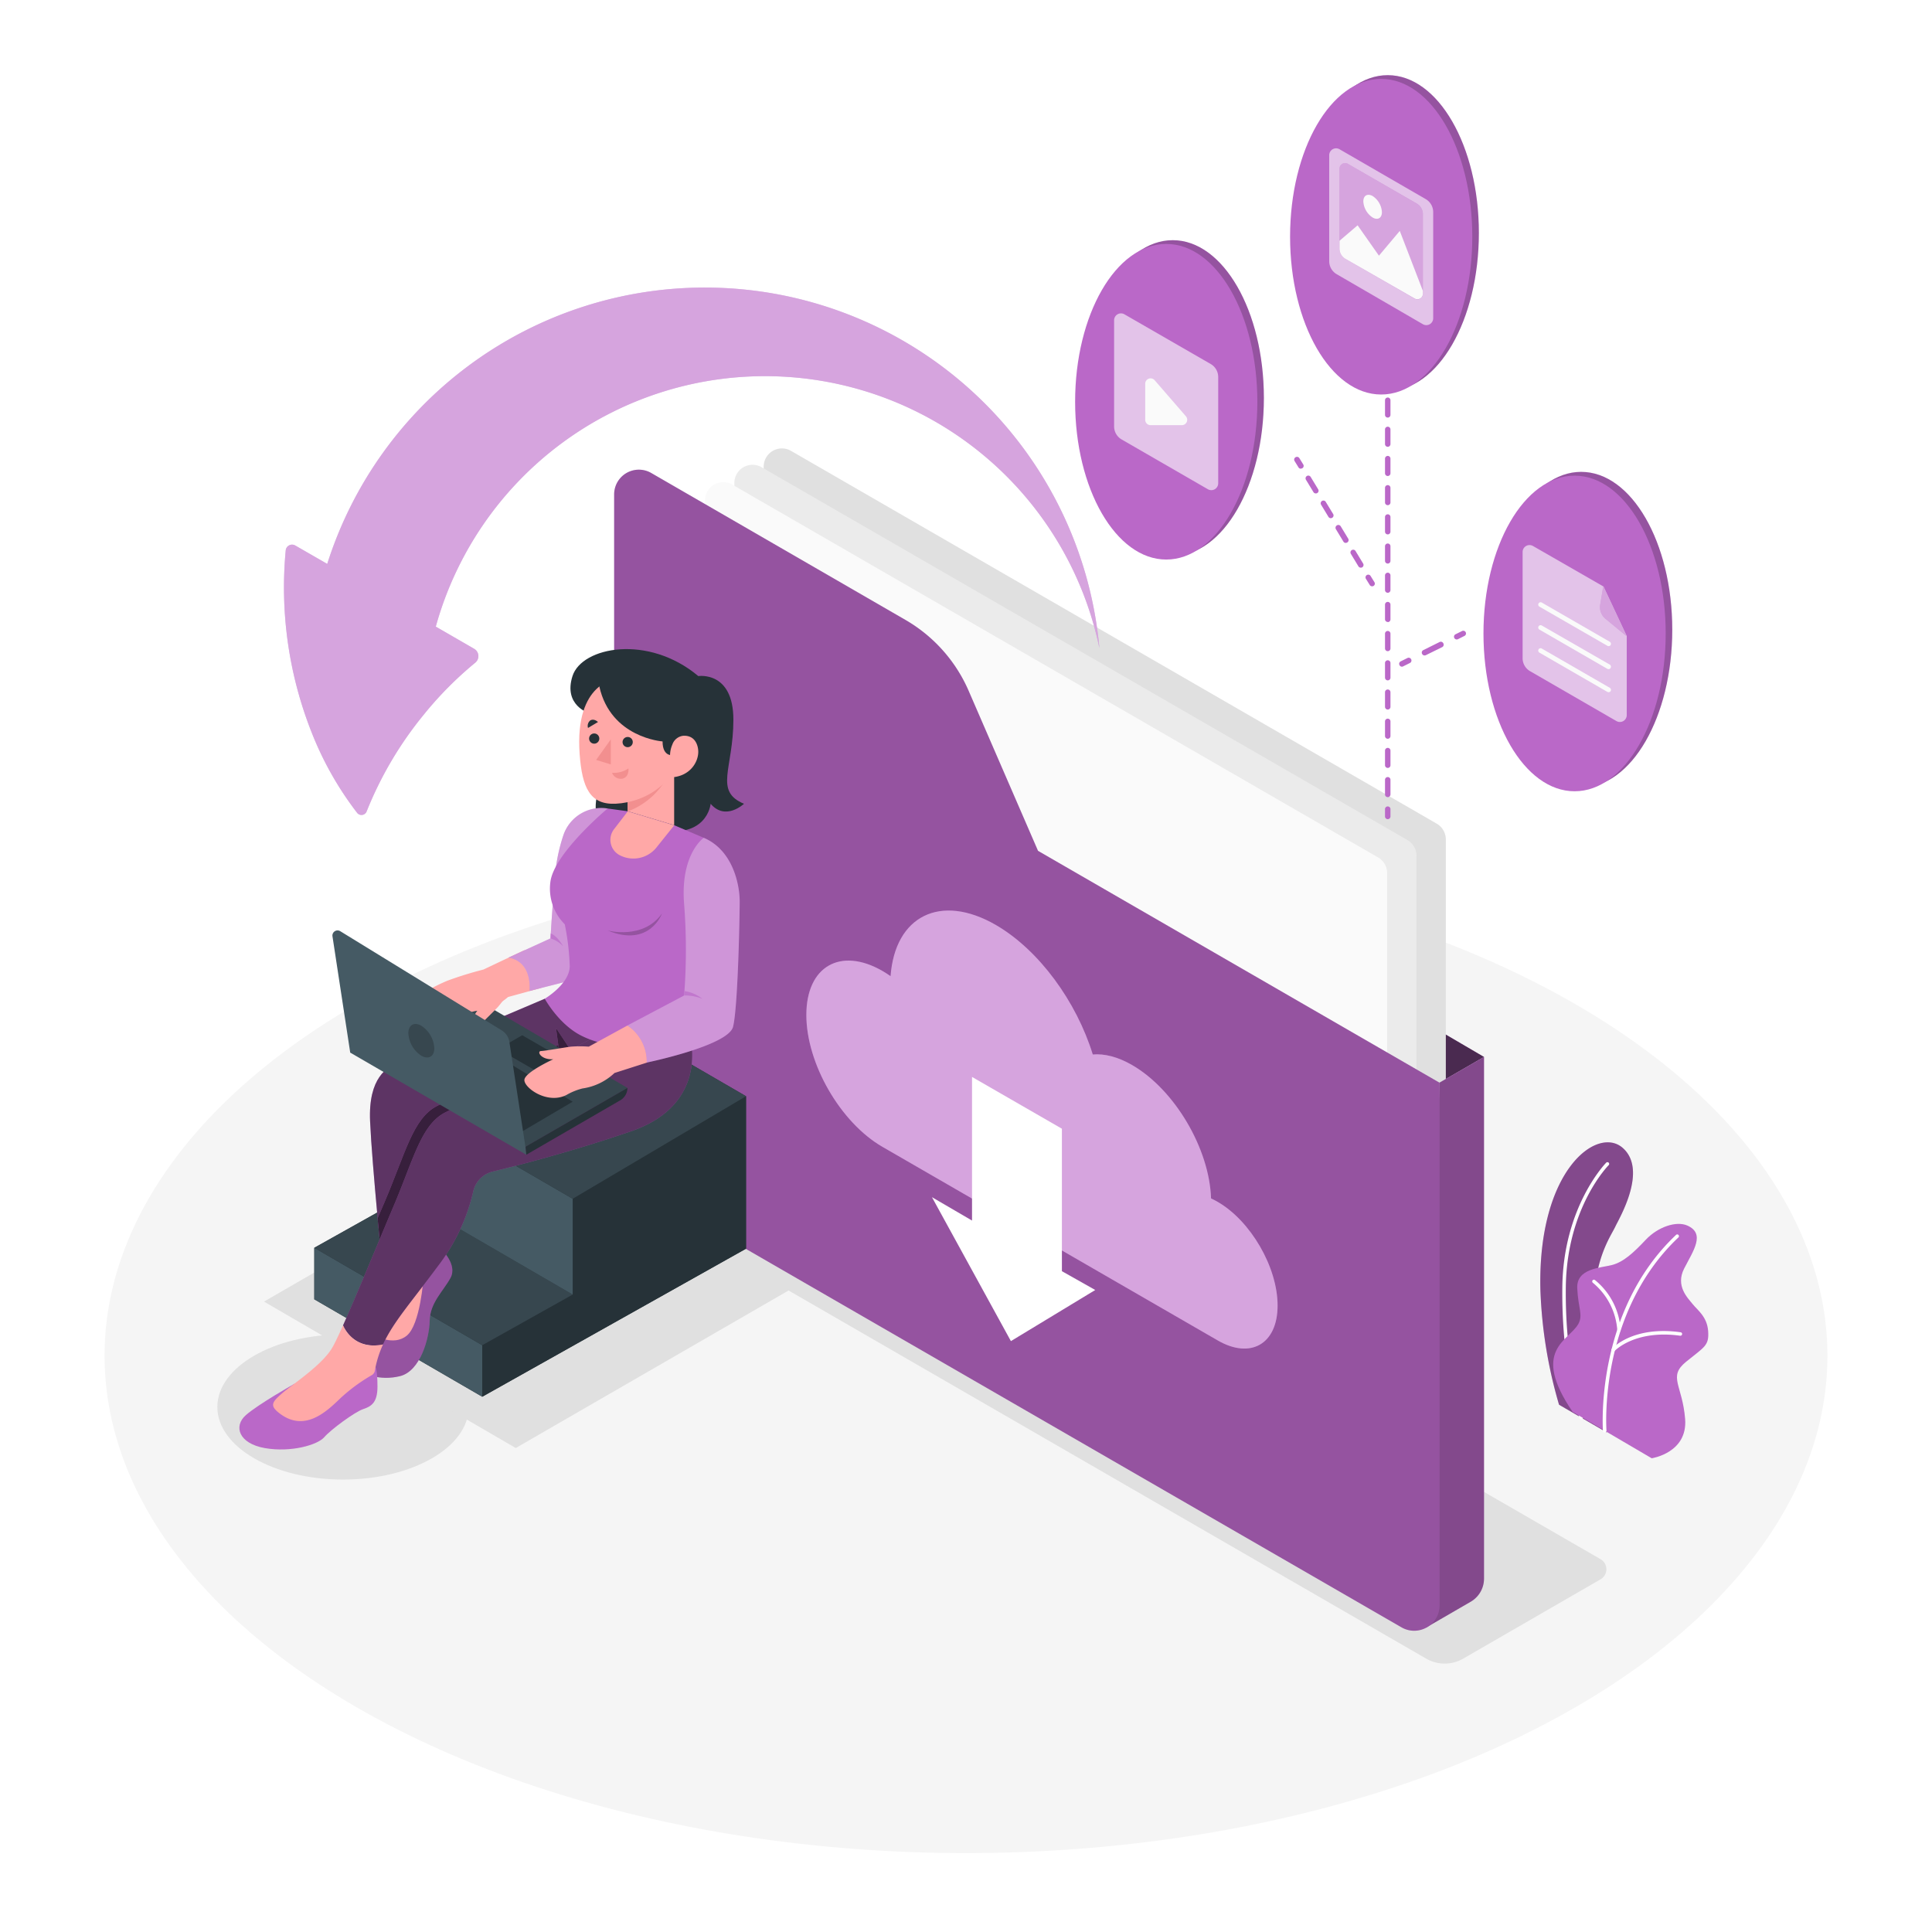<svg class="animated" id="freepik_stories-download" xmlns="http://www.w3.org/2000/svg" viewBox="0 0 500 500" version="1.1" xmlns:xlink="http://www.w3.org/1999/xlink" xmlns:svgjs="http://svgjs.com/svgjs"><style>svg#freepik_stories-download:not(.animated) .animable {opacity: 0;}svg#freepik_stories-download.animated #freepik--Floor--inject-2 {animation: 1s 1 forwards cubic-bezier(.36,-0.01,.5,1.38) zoomIn;animation-delay: 0s;}svg#freepik_stories-download.animated #freepik--Shadows--inject-2 {animation: 1s 1 forwards cubic-bezier(.36,-0.01,.5,1.38) slideDown;animation-delay: 0s;}svg#freepik_stories-download.animated #freepik--Plant--inject-2 {animation: 1s 1 forwards cubic-bezier(.36,-0.01,.5,1.38) slideLeft;animation-delay: 0s;}svg#freepik_stories-download.animated #freepik--Folder--inject-2 {animation: 1s 1 forwards cubic-bezier(.36,-0.01,.5,1.38) slideLeft;animation-delay: 0s;}svg#freepik_stories-download.animated #freepik--Arrow--inject-2 {animation: 1s 1 forwards cubic-bezier(.36,-0.01,.5,1.38) zoomOut;animation-delay: 0s;}svg#freepik_stories-download.animated #freepik--Files--inject-2 {animation: 1s 1 forwards cubic-bezier(.36,-0.01,.5,1.38) slideUp;animation-delay: 0s;}svg#freepik_stories-download.animated #freepik--Stairs--inject-2 {animation: 1s 1 forwards cubic-bezier(.36,-0.01,.5,1.38) slideDown;animation-delay: 0s;}svg#freepik_stories-download.animated #freepik--Character--inject-2 {animation: 1s 1 forwards cubic-bezier(.36,-0.01,.5,1.38) zoomOut;animation-delay: 0s;}            @keyframes zoomIn {                0% {                    opacity: 0;                    transform: scale(0.5);                }                100% {                    opacity: 1;                    transform: scale(1);                }            }                    @keyframes slideDown {                0% {                    opacity: 0;                    transform: translateY(-30px);                }                100% {                    opacity: 1;                    transform: translateY(0);                }            }                    @keyframes slideLeft {                0% {                    opacity: 0;                    transform: translateX(-30px);                }                100% {                    opacity: 1;                    transform: translateX(0);                }            }                    @keyframes zoomOut {                0% {                    opacity: 0;                    transform: scale(1.5);                }                100% {                    opacity: 1;                    transform: scale(1);                }            }                    @keyframes slideUp {                0% {                    opacity: 0;                    transform: translateY(30px);                }                100% {                    opacity: 1;                    transform: inherit;                }            }        </style><g id="freepik--Floor--inject-2" style="transform-origin: 250px 350.86px 0px;" class="animable"><ellipse cx="250" cy="350.86" rx="222.94" ry="128.72" style="fill: rgb(245, 245, 245); transform-origin: 250px 350.86px 0px;" id="elzfnd2xtbt9h" class="animable"></ellipse></g><g id="freepik--Shadows--inject-2" style="transform-origin: 235.99px 352.791px 0px;" class="animable"><ellipse cx="88.78" cy="364.13" rx="32.53" ry="18.78" style="fill: rgb(224, 224, 224); transform-origin: 88.78px 364.13px 0px;" id="elkysd6nodrug" class="animable"></ellipse><polygon points="223.08 323.01 133.47 374.75 68.32 336.85 157.93 285.12 223.08 323.01" style="fill: rgb(224, 224, 224); transform-origin: 145.7px 329.935px 0px;" id="elghaknrn9z37" class="animable"></polygon><path d="M369.11,429.26,148.82,302.07a3,3,0,0,1,0-5.21l35.56-20.53a9.51,9.51,0,0,1,9.54,0L414.21,403.51a3,3,0,0,1,0,5.22l-35.55,20.53A9.58,9.58,0,0,1,369.11,429.26Z" style="fill: rgb(224, 224, 224); transform-origin: 281.52px 352.791px 0px;" id="elbdu9xx0izx" class="animable"></path></g><g id="freepik--Plant--inject-2" style="transform-origin: 420.365px 336.518px 0px;" class="animable"><path d="M403.48,363.54l12.38,7.19s-6.25-19.94-2.78-40c1.31-7.58,4.06-11.34,5-13.36s8.44-14.54,1.87-20.3-22,5.7-21.3,36.6A119.76,119.76,0,0,0,403.48,363.54Z" style="fill: rgb(186, 104, 200); transform-origin: 410.623px 333.184px 0px;" id="el8egibipv9e7" class="animable"></path><g id="ellalk9oxqnd"><path d="M403.48,363.54l12.38,7.19s-6.25-19.94-2.78-40c1.31-7.58,4.06-11.34,5-13.36s8.44-14.54,1.87-20.3-22,5.7-21.3,36.6A119.76,119.76,0,0,0,403.48,363.54Z" style="opacity: 0.3; transform-origin: 410.623px 333.184px 0px;" class="animable"></path></g><path d="M409.23,367.33a.45.45,0,0,1-.42-.29c-.05-.13-4.72-13.11-4.48-33.94s11.24-32.09,11.35-32.2a.45.45,0,0,1,.64.64c-.11.11-10.85,11-11.09,31.57s4.38,33.49,4.42,33.62a.44.44,0,0,1-.26.57A.45.45,0,0,1,409.23,367.33Z" style="fill: rgb(255, 255, 255); transform-origin: 410.387px 334.047px 0px;" id="el0o6fehhihyi" class="animable"></path><path d="M407,365.4l20.46,12s9.36-1.38,8.65-10.19-4.51-10.9.23-14.77,6-4.13,5.73-7.93-2.78-5.45-4-7-4.55-4.66-2.2-9.24,5.56-9,.81-11.1c-2.83-1.25-7.59.32-10.75,3.67s-5.75,5.76-8.74,6.54-9.23.84-9,6,1.55,6.93.3,9.22C406.09,347,396,349.28,407,365.4Z" style="fill: rgb(186, 104, 200); transform-origin: 422.033px 347.07px 0px;" id="elq5wyvj27vf9" class="animable"></path><path d="M415.29,370.75a.46.46,0,0,1-.45-.41c0-.31-2.24-30.75,18.91-50.74a.44.44,0,0,1,.63,0,.46.46,0,0,1,0,.64c-20.83,19.69-18.65,49.71-18.62,50a.46.46,0,0,1-.41.49Z" style="fill: rgb(255, 255, 255); transform-origin: 424.643px 345.109px 0px;" id="eldtnwscrtbf" class="animable"></path><path d="M419,344.61a.45.45,0,0,1-.45-.41A17.5,17.5,0,0,0,412.25,332a.45.45,0,0,1-.1-.63.44.44,0,0,1,.62-.1,18,18,0,0,1,6.64,12.9.46.46,0,0,1-.42.48Z" style="fill: rgb(255, 255, 255); transform-origin: 415.736px 337.916px 0px;" id="elwe9okmcnfx" class="animable"></path><path d="M417.45,349.82a.42.42,0,0,1-.3-.12.44.44,0,0,1,0-.63c.22-.24,5.53-6,17.79-4.28a.45.45,0,0,1,.39.5.46.46,0,0,1-.51.39c-11.76-1.62-16.95,3.93-17,4A.44.44,0,0,1,417.45,349.82Z" style="fill: rgb(255, 255, 255); transform-origin: 426.174px 347.146px 0px;" id="el2jrykf7smz5" class="animable"></path></g><g id="freepik--Folder--inject-2" style="transform-origin: 271.501px 269.043px 0px;" class="animable"><polygon points="384.06 273.54 355.51 256.82 372.51 280.2 384.06 273.54" style="fill: rgb(186, 104, 200); transform-origin: 369.785px 268.51px 0px;" id="el95p4eihn4r" class="animable"></polygon><g id="elloerr61ve9r"><polygon points="384.06 273.54 355.51 256.82 372.51 280.2 384.06 273.54" style="opacity: 0.6; transform-origin: 369.785px 268.51px 0px;" class="animable"></polygon></g><path d="M367.09,335.42,200,238.94a4.71,4.71,0,0,1-2.36-4.08V120.77a4.72,4.72,0,0,1,7.07-4.09l167.11,96.48a4.73,4.73,0,0,1,2.36,4.09V331.34A4.72,4.72,0,0,1,367.09,335.42Z" style="fill: rgb(224, 224, 224); transform-origin: 285.91px 226.055px 0px;" id="elyqnfh9trl0f" class="animable"></path><path d="M372.51,280.2l11.55-6.66v135a6.91,6.91,0,0,1-3.47,6l-11.41,6.61Z" style="fill: rgb(186, 104, 200); transform-origin: 376.619px 347.344px 0px;" id="eledxdlvefplm" class="animable"></path><g id="elehqppfm1na8"><path d="M372.51,280.2l11.55-6.66v135a6.91,6.91,0,0,1-3.47,6l-11.41,6.61Z" style="opacity: 0.3; transform-origin: 376.619px 347.344px 0px;" class="animable"></path></g><path d="M359.51,339.69,192.4,243.21a4.74,4.74,0,0,1-2.35-4.09V125a4.71,4.71,0,0,1,7.07-4.08l167.11,96.48a4.71,4.71,0,0,1,2.36,4.08V335.6A4.72,4.72,0,0,1,359.51,339.69Z" style="fill: rgb(235, 235, 235); transform-origin: 278.32px 230.305px 0px;" id="elsgv37pw8g0f" class="animable"></path><path d="M351.92,344.15l-167.1-96.47a4.73,4.73,0,0,1-2.36-4.09V129.5a4.71,4.71,0,0,1,7.07-4.08L356.64,221.9A4.71,4.71,0,0,1,359,226V340.07A4.72,4.72,0,0,1,351.92,344.15Z" style="fill: rgb(250, 250, 250); transform-origin: 270.73px 234.783px 0px;" id="ely4lfv3y1bp" class="animable"></path><path d="M158.94,128V295.7a13.55,13.55,0,0,0,6.78,11.74l197,113.72a6.55,6.55,0,0,0,9.82-5.67V280.2l-103.9-60L250.69,178.8a39.24,39.24,0,0,0-16.4-18.39l-65.75-38A6.4,6.4,0,0,0,158.94,128Z" style="fill: rgb(186, 104, 200); transform-origin: 265.74px 271.793px 0px;" id="elhjb9i8xfxq6" class="animable"></path><g id="eljx8c2o6zt9c"><path d="M158.94,128V295.7a13.55,13.55,0,0,0,6.78,11.74l197,113.72a6.55,6.55,0,0,0,9.82-5.67V280.2l-103.9-60L250.69,178.8a39.24,39.24,0,0,0-16.4-18.39l-65.75-38A6.4,6.4,0,0,0,158.94,128Z" style="opacity: 0.2; transform-origin: 265.74px 271.793px 0px;" class="animable"></path></g><path d="M315.06,311c-.55-.32-1.1-.6-1.64-.85C313,297.25,304,282,293,275.64c-3.71-2.15-7.19-3-10.19-2.74-4.2-13.62-13.85-27-25.09-33.52-14.34-8.28-26.1-2.31-27.24,13.25-.69-.48-1.39-.93-2.09-1.34-10.89-6.28-19.71-1.19-19.71,11.38s8.82,27.86,19.71,34.14l86.7,50.06c8.59,5,15.55.94,15.55-9S323.65,315.91,315.06,311Z" style="fill: rgb(186, 104, 200); transform-origin: 269.66px 292.33px 0px;" id="elk44z64jvjge" class="animable"></path><g id="elm66d24a84tf"><path d="M315.06,311c-.55-.32-1.1-.6-1.64-.85C313,297.25,304,282,293,275.64c-3.71-2.15-7.19-3-10.19-2.74-4.2-13.62-13.85-27-25.09-33.52-14.34-8.28-26.1-2.31-27.24,13.25-.69-.48-1.39-.93-2.09-1.34-10.89-6.28-19.71-1.19-19.71,11.38s8.82,27.86,19.71,34.14l86.7,50.06c8.59,5,15.55.94,15.55-9S323.65,315.91,315.06,311Z" style="fill: rgb(255, 255, 255); opacity: 0.4; transform-origin: 269.66px 292.33px 0px;" class="animable"></path></g><polygon points="241.19 309.83 261.62 347.08 283.45 333.85 274.82 328.98 274.82 292.11 251.56 278.71 251.56 315.88 241.19 309.83" style="fill: rgb(255, 255, 255); transform-origin: 262.32px 312.895px 0px;" id="elf1scv3i1799" class="animable"></polygon></g><g id="freepik--Arrow--inject-2" style="transform-origin: 179.008px 142.668px 0px;" class="animable"><path d="M182.42,74.42a102.53,102.53,0,0,0-97.73,71.52l-8.27-4.76a1.65,1.65,0,0,0-2.48,1.31,102,102,0,0,0,6.75,47.15,85,85,0,0,0,11.74,20.73,1.43,1.43,0,0,0,2.45-.36,95,95,0,0,1,14.74-25A93.11,93.11,0,0,1,123,171.5a2.19,2.19,0,0,0-.3-3.6l-9.92-5.73a88.4,88.4,0,0,1,171.74,5.55A102.53,102.53,0,0,0,182.42,74.42Z" style="fill: rgb(186, 104, 200); transform-origin: 179.008px 142.668px 0px;" id="el8z06om7fi0u" class="animable"></path><g id="el95vuazl3ssu"><path d="M182.42,74.42a102.53,102.53,0,0,0-97.73,71.52l-8.27-4.76a1.65,1.65,0,0,0-2.48,1.31,102,102,0,0,0,6.75,47.15,85,85,0,0,0,11.74,20.73,1.43,1.43,0,0,0,2.45-.36,95,95,0,0,1,14.74-25A93.11,93.11,0,0,1,123,171.5a2.19,2.19,0,0,0-.3-3.6l-9.92-5.73a88.4,88.4,0,0,1,171.74,5.55A102.53,102.53,0,0,0,182.42,74.42Z" style="fill: rgb(255, 255, 255); opacity: 0.4; transform-origin: 179.008px 142.668px 0px;" class="animable"></path></g></g><g id="freepik--Files--inject-2" style="transform-origin: 355.51px 117.5px 0px;" class="animable"><g id="elt7i9gk6v2ca"><ellipse cx="359.15" cy="60.29" rx="23.58" ry="40.84" style="fill: rgb(186, 104, 200); transform-origin: 359.15px 60.29px 0px; transform: rotate(-30deg);" class="animable"></ellipse></g><g id="el1l3yg55zfxa"><ellipse cx="359.15" cy="60.29" rx="23.58" ry="40.84" style="opacity: 0.2; transform-origin: 359.15px 60.29px 0px; transform: rotate(-30deg);" class="animable"></ellipse></g><g id="elxo0t31f5zkl"><ellipse cx="357.45" cy="61.26" rx="23.58" ry="40.84" style="fill: rgb(186, 104, 200); transform-origin: 357.45px 61.26px 0px; transform: rotate(-30deg);" class="animable"></ellipse></g><path d="M346,71,368.23,83.9a1.78,1.78,0,0,0,2.68-1.54V54.86a3.89,3.89,0,0,0-2-3.37L346.68,38.63A1.78,1.78,0,0,0,344,40.17v27.5A3.89,3.89,0,0,0,346,71Z" style="fill: rgb(186, 104, 200); transform-origin: 357.455px 61.266px 0px;" id="elx2apo5pyyoq" class="animable"></path><g id="eloc689ageesb"><path d="M346,71,368.23,83.9a1.78,1.78,0,0,0,2.68-1.54V54.86a3.89,3.89,0,0,0-2-3.37L346.68,38.63A1.78,1.78,0,0,0,344,40.17v27.5A3.89,3.89,0,0,0,346,71Z" style="fill: rgb(255, 255, 255); opacity: 0.6; transform-origin: 357.455px 61.266px 0px;" class="animable"></path></g><path d="M348.23,67,366.1,77.27A1.42,1.42,0,0,0,368.24,76V55.4a3.12,3.12,0,0,0-1.56-2.7L348.81,42.39a1.43,1.43,0,0,0-2.14,1.24V64.26A3.12,3.12,0,0,0,348.23,67Z" style="fill: rgb(186, 104, 200); transform-origin: 357.455px 59.832px 0px;" id="elpz0129tv8yd" class="animable"></path><g id="elpf59qfqjcx"><path d="M368.24,55.4V76a1.42,1.42,0,0,1-2.14,1.24L348.23,67a3.09,3.09,0,0,1-1.56-2.69V43.63a1.42,1.42,0,0,1,2.14-1.24l17.87,10.32A3.09,3.09,0,0,1,368.24,55.4Z" style="fill: rgb(255, 255, 255); opacity: 0.4; transform-origin: 357.455px 59.816px 0px;" class="animable"></path></g><path d="M368.24,75.27V76a1.42,1.42,0,0,1-2.14,1.24L348.23,67a3.09,3.09,0,0,1-1.56-2.69v-2l4.68-4,5.52,7.86,5.39-6.41Z" style="fill: rgb(250, 250, 250); transform-origin: 357.455px 67.873px 0px;" id="elrh0e1h94m4g" class="animable"></path><path d="M352.83,52.12a5.34,5.34,0,0,0,2.4,4.17c1.33.77,2.41.15,2.41-1.39a5.34,5.34,0,0,0-2.41-4.17C353.91,50,352.83,50.59,352.83,52.12Z" style="fill: rgb(250, 250, 250); transform-origin: 355.234px 53.52px 0px;" id="eld95nxna17ko" class="animable"></path><g id="elhgtmv8ljzri"><ellipse cx="409.2" cy="162.96" rx="23.58" ry="40.84" style="fill: rgb(186, 104, 200); transform-origin: 409.2px 162.96px 0px; transform: rotate(-30deg);" class="animable"></ellipse></g><g id="elunts4oppjm"><ellipse cx="409.2" cy="162.96" rx="23.58" ry="40.84" style="opacity: 0.2; transform-origin: 409.2px 162.96px 0px; transform: rotate(-30deg);" class="animable"></ellipse></g><g id="elv0zkixcajxg"><ellipse cx="407.5" cy="163.94" rx="23.58" ry="40.84" style="fill: rgb(186, 104, 200); transform-origin: 407.5px 163.94px 0px; transform: rotate(-30deg);" class="animable"></ellipse></g><path d="M396.73,141.3a1.79,1.79,0,0,0-2.68,1.55v27.5a3.87,3.87,0,0,0,1.95,3.36l22.28,12.87A1.78,1.78,0,0,0,421,185V164.59l-6-12.79Z" style="fill: rgb(186, 104, 200); transform-origin: 407.525px 163.955px 0px;" id="elxn2a7rf6e8s" class="animable"></path><g id="el4o6yqt07j9"><path d="M396.73,141.3a1.79,1.79,0,0,0-2.68,1.55v27.5a3.87,3.87,0,0,0,1.95,3.36l22.28,12.87A1.78,1.78,0,0,0,421,185V164.59l-6-12.79Z" style="fill: rgb(255, 255, 255); opacity: 0.6; transform-origin: 407.525px 163.955px 0px;" class="animable"></path></g><path d="M414.13,156.48l.78-4.68,6,12.8-5.45-4.49A3.87,3.87,0,0,1,414.13,156.48Z" style="fill: rgb(186, 104, 200); transform-origin: 417.492px 158.201px 0px;" id="el3notgw7konc" class="animable"></path><g id="ele224pdfd80u"><path d="M414.13,156.48l.78-4.68,6,12.8-5.45-4.49A3.87,3.87,0,0,1,414.13,156.48Z" style="fill: rgb(255, 255, 255); opacity: 0.4; transform-origin: 417.492px 158.201px 0px;" class="animable"></path></g><path d="M416.3,167.22a.61.61,0,0,1-.31-.09L398.4,157a.62.62,0,0,1-.22-.84.61.61,0,0,1,.83-.22l17.6,10.15a.62.62,0,0,1,.22.84A.6.6,0,0,1,416.3,167.22Z" style="fill: rgb(250, 250, 250); transform-origin: 407.504px 161.539px 0px;" id="el60mckxwwi0g" class="animable"></path><path d="M416.3,173.18a.71.71,0,0,1-.31-.08L398.4,162.94a.62.62,0,0,1-.22-.84.61.61,0,0,1,.83-.22L416.61,172a.62.62,0,0,1,.22.84A.6.6,0,0,1,416.3,173.18Z" style="fill: rgb(250, 250, 250); transform-origin: 407.504px 167.49px 0px;" id="elp0gjss5ngo" class="animable"></path><path d="M416.3,179.14a.71.71,0,0,1-.31-.08L398.4,168.9a.62.62,0,0,1-.22-.84.61.61,0,0,1,.83-.22L416.61,178a.61.61,0,0,1-.31,1.14Z" style="fill: rgb(250, 250, 250); transform-origin: 407.508px 173.449px 0px;" id="elcm6qg57i3bp" class="animable"></path><g id="elih4oiodk6z7"><ellipse cx="303.51" cy="103" rx="23.58" ry="40.84" style="fill: rgb(186, 104, 200); transform-origin: 303.51px 103px 0px; transform: rotate(-29.887deg);" class="animable"></ellipse></g><g id="eleb8fuukzjd"><ellipse cx="303.51" cy="103" rx="23.58" ry="40.84" style="opacity: 0.2; transform-origin: 303.51px 103px 0px; transform: rotate(-29.887deg);" class="animable"></ellipse></g><g id="elqrj0vgna2wh"><ellipse cx="301.82" cy="103.97" rx="23.58" ry="40.84" style="fill: rgb(186, 104, 200); transform-origin: 301.82px 103.97px 0px; transform: rotate(-30deg);" class="animable"></ellipse></g><path d="M290.31,113.75l22.28,12.86a1.78,1.78,0,0,0,2.68-1.54V97.57a3.89,3.89,0,0,0-1.95-3.37L291,81.34a1.78,1.78,0,0,0-2.67,1.54v27.5A3.9,3.9,0,0,0,290.31,113.75Z" style="fill: rgb(186, 104, 200); transform-origin: 301.799px 103.979px 0px;" id="elpql3u2x6q1" class="animable"></path><g id="el5wd4q4mlw55"><path d="M290.31,113.75l22.28,12.86a1.78,1.78,0,0,0,2.68-1.54V97.57a3.89,3.89,0,0,0-1.95-3.37L291,81.34a1.78,1.78,0,0,0-2.67,1.54v27.5A3.9,3.9,0,0,0,290.31,113.75Z" style="fill: rgb(255, 255, 255); opacity: 0.6; transform-origin: 301.799px 103.979px 0px;" class="animable"></path></g><path d="M296.38,99.31v9.33a1.39,1.39,0,0,0,1.39,1.39h8.09a1.39,1.39,0,0,0,1.05-2.3l-8.09-9.33A1.39,1.39,0,0,0,296.38,99.31Z" style="fill: rgb(250, 250, 250); transform-origin: 301.814px 103.975px 0px;" id="eljuqn4saybz" class="animable"></path><path d="M359.15,100.52a.71.71,0,0,1-.71-.71V97.92a.71.71,0,0,1,.71-.71.7.7,0,0,1,.7.71v1.89A.7.7,0,0,1,359.15,100.52Z" style="fill: rgb(186, 104, 200); transform-origin: 359.146px 98.865px 0px;" id="elwxvw8e0q1eq" class="animable"></path><path d="M359.15,206.3a.71.71,0,0,1-.71-.71v-3.78a.71.71,0,0,1,.71-.71.7.7,0,0,1,.7.71v3.78A.7.7,0,0,1,359.15,206.3Zm0-7.56a.71.71,0,0,1-.71-.71v-3.77a.71.71,0,0,1,.71-.71.7.7,0,0,1,.7.71V198A.7.7,0,0,1,359.15,198.74Zm0-7.55a.71.71,0,0,1-.71-.71V186.7a.71.71,0,0,1,.71-.71.7.7,0,0,1,.7.71v3.78A.7.7,0,0,1,359.15,191.19Zm0-7.56a.71.71,0,0,1-.71-.71v-3.78a.7.7,0,0,1,.71-.7.7.7,0,0,1,.7.7v3.78A.7.7,0,0,1,359.15,183.63Zm0-7.55a.71.71,0,0,1-.71-.71v-3.78a.71.71,0,0,1,.71-.71.7.7,0,0,1,.7.71v3.78A.7.7,0,0,1,359.15,176.08Zm0-7.56a.71.71,0,0,1-.71-.71V164a.71.71,0,0,1,.71-.71.7.7,0,0,1,.7.71v3.78A.7.7,0,0,1,359.15,168.52Zm0-7.56a.7.7,0,0,1-.71-.7v-3.78a.71.71,0,0,1,.71-.71.7.7,0,0,1,.7.71v3.78A.7.7,0,0,1,359.15,161Zm0-7.55a.71.71,0,0,1-.71-.71v-3.78a.71.71,0,0,1,.71-.71.7.7,0,0,1,.7.71v3.78A.7.7,0,0,1,359.15,153.41Zm0-7.56a.71.71,0,0,1-.71-.71v-3.77a.71.71,0,0,1,.71-.71.7.7,0,0,1,.7.71v3.77A.7.7,0,0,1,359.15,145.85Zm0-7.55a.71.71,0,0,1-.71-.71v-3.78a.71.71,0,0,1,.71-.71.7.7,0,0,1,.7.71v3.78A.7.7,0,0,1,359.15,138.3Zm0-7.56a.71.71,0,0,1-.71-.71v-3.78a.7.7,0,0,1,.71-.7.7.7,0,0,1,.7.7V130A.7.7,0,0,1,359.15,130.74Zm0-7.55a.71.71,0,0,1-.71-.71V118.7a.71.71,0,0,1,.71-.71.7.7,0,0,1,.7.71v3.78A.7.7,0,0,1,359.15,123.19Zm0-7.56a.71.71,0,0,1-.71-.71v-3.78a.71.71,0,0,1,.71-.71.7.7,0,0,1,.7.71v3.78A.7.7,0,0,1,359.15,115.63Zm0-7.56a.7.7,0,0,1-.71-.7v-3.78a.71.71,0,0,1,.71-.71.7.7,0,0,1,.7.71v3.78A.7.7,0,0,1,359.15,108.07Z" style="fill: rgb(186, 104, 200); transform-origin: 359.146px 154.59px 0px;" id="elab3c8tglxq" class="animable"></path><path d="M359.15,212a.7.7,0,0,1-.71-.7v-1.89a.71.71,0,0,1,.71-.71.7.7,0,0,1,.7.71v1.89A.7.7,0,0,1,359.15,212Z" style="fill: rgb(186, 104, 200); transform-origin: 359.146px 210.35px 0px;" id="eldc1zq6dj8d4" class="animable"></path><path d="M377,165.49a.69.69,0,0,1-.63-.39.7.7,0,0,1,.32-.95l1.69-.84a.7.7,0,1,1,.63,1.26l-1.69.85A.71.71,0,0,1,377,165.49Z" style="fill: rgb(186, 104, 200); transform-origin: 377.846px 164.361px 0px;" id="el9aghmgh0jkl" class="animable"></path><path d="M368.68,169.63a.69.69,0,0,1-.63-.39.7.7,0,0,1,.32-1l4.16-2.07a.71.71,0,0,1,1,.32.71.71,0,0,1-.32,1L369,169.56A.71.71,0,0,1,368.68,169.63Z" style="fill: rgb(186, 104, 200); transform-origin: 370.787px 167.852px 0px;" id="elsoh8t3xwqg9" class="animable"></path><path d="M362.83,172.54a.69.69,0,0,1-.63-.39.7.7,0,0,1,.32-1l1.69-.84a.71.71,0,0,1,1,.32.71.71,0,0,1-.32.95l-1.69.84A.71.71,0,0,1,362.83,172.54Z" style="fill: rgb(186, 104, 200); transform-origin: 363.693px 171.377px 0px;" id="el8ca0er8djh8" class="animable"></path><path d="M336.65,121.3a.69.69,0,0,1-.6-.34l-1-1.62a.7.7,0,0,1,.23-1,.72.72,0,0,1,1,.24l1,1.62a.7.7,0,0,1-.61,1.07Z" style="fill: rgb(186, 104, 200); transform-origin: 336.158px 119.766px 0px;" id="elw0b8ma3attd" class="animable"></path><path d="M352.17,146.91a.71.71,0,0,1-.61-.34l-1.94-3.2a.71.71,0,1,1,1.21-.74l1.94,3.2a.72.72,0,0,1-.24,1A.68.68,0,0,1,352.17,146.91Zm-3.88-6.4a.71.71,0,0,1-.61-.34l-1.94-3.2a.72.72,0,0,1,.24-1,.71.71,0,0,1,1,.24l1.94,3.2a.72.72,0,0,1-.6,1.08Zm-3.88-6.4a.73.73,0,0,1-.61-.35l-1.94-3.2a.71.71,0,0,1,1.21-.73L345,133a.7.7,0,0,1-.23,1A.75.75,0,0,1,344.41,134.11Zm-3.88-6.41a.72.72,0,0,1-.61-.34l-1.94-3.2a.71.71,0,0,1,1.22-.73l1.94,3.2a.7.7,0,0,1-.61,1.07Z" style="fill: rgb(186, 104, 200); transform-origin: 345.379px 134.998px 0px;" id="el7177ukaknu3" class="animable"></path><path d="M355.08,151.73a.7.7,0,0,1-.6-.35l-1-1.61a.71.71,0,0,1,1.21-.74l1,1.62a.7.7,0,0,1-.24,1A.7.7,0,0,1,355.08,151.73Z" style="fill: rgb(186, 104, 200); transform-origin: 354.602px 150.225px 0px;" id="el2b9gxxjw8kl" class="animable"></path></g><g id="freepik--Stairs--inject-2" style="transform-origin: 137.205px 309.98px 0px;" class="animable"><polygon points="149.62 258.49 104.76 285.02 104.76 309.81 81.34 322.93 81.34 336.26 124.8 361.47 193.07 323.16 193.07 283.7 149.62 258.49" style="fill: rgb(38, 50, 56); transform-origin: 137.205px 309.98px 0px;" id="elbc8my197yap" class="animable"></polygon><polygon points="81.34 322.93 124.8 348.14 124.8 361.47 81.34 336.26 81.34 322.93" style="fill: rgb(69, 90, 100); transform-origin: 103.07px 342.2px 0px;" id="elo2iozjkl4c9" class="animable"></polygon><polygon points="148.21 310.24 148.21 335.03 124.8 348.14 124.8 361.47 193.07 323.16 193.07 283.7 148.21 310.24" style="fill: rgb(38, 50, 56); transform-origin: 158.935px 322.585px 0px;" id="elee9ry3j3h2" class="animable"></polygon><polygon points="124.8 348.14 148.21 335.03 104.76 309.81 81.34 322.93 124.8 348.14" style="fill: rgb(55, 71, 79); transform-origin: 114.775px 328.975px 0px;" id="elkw20aypgxes" class="animable"></polygon><polygon points="148.21 335.03 148.21 310.24 104.76 285.02 104.76 309.81 148.21 335.03" style="fill: rgb(69, 90, 100); transform-origin: 126.485px 310.025px 0px;" id="elkduf9azgdf" class="animable"></polygon><polygon points="148.21 310.24 104.76 285.02 149.62 258.49 193.07 283.7 148.21 310.24" style="fill: rgb(55, 71, 79); transform-origin: 148.915px 284.365px 0px;" id="elzbvvbysn5n" class="animable"></polygon></g><g id="freepik--Character--inject-2" style="transform-origin: 127.242px 271.555px 0px;" class="animable"><path d="M160.52,193.37s-10.7,15-4.34,20.19,20.31,1,20.87-1.47S160.52,193.37,160.52,193.37Z" style="fill: rgb(38, 50, 56); transform-origin: 165.611px 204.705px 0px;" id="eljful2kp4npq" class="animable"></path><path d="M112.72,324.65,97,345.57l4.37,3.45s6.3-1.32,8.53-9.64A100,100,0,0,0,112.72,324.65Z" style="fill: rgb(255, 168, 167); transform-origin: 104.859px 336.834px 0px;" id="elq3v0561a78s" class="animable"></path><path d="M114.14,323.23s4.37,4,2.44,7.51-5.28,6.4-5.38,11.07-2.44,13-7.62,14.32-10.25-.48-10.15-2.32S97,345.57,97,345.57s4.76,2.95,8.27.1,4.32-14.82,4.32-14.82Z" style="fill: rgb(186, 104, 200); transform-origin: 105.25px 339.906px 0px;" id="ella2olbbbk5r" class="animable"></path><g id="el9a2ha1yuge7"><path d="M114.14,323.23s4.37,4,2.44,7.51-5.28,6.4-5.38,11.07-2.44,13-7.62,14.32-10.25-.48-10.15-2.32S97,345.57,97,345.57s4.76,2.95,8.27.1,4.32-14.82,4.32-14.82Z" style="opacity: 0.2; transform-origin: 105.25px 339.906px 0px;" class="animable"></path></g><path d="M141,258.47s-35.06,14.83-37.9,16.29-7.82,4-7.32,15.43,3.37,39.74,3.37,39.74l19.22-37L168,269.34Z" style="fill: rgb(186, 104, 200); transform-origin: 131.873px 294.199px 0px;" id="elodyyewug9xm" class="animable"></path><g id="el80we51mswxm"><path d="M141,258.47s-35.06,14.83-37.9,16.29-7.82,4-7.32,15.43,3.37,39.74,3.37,39.74l19.22-37L168,269.34Z" style="opacity: 0.5; transform-origin: 131.873px 294.199px 0px;" class="animable"></path></g><path d="M97.72,315.28c.74,8.08,1.41,14.65,1.41,14.65l19.22-37,35.39-16.85-8-6.29c-11.31,5.68-27.74,13.92-32.65,16.44-6.24,3.2-8.17,12.25-13.55,24.82C98.93,312.43,98.33,313.83,97.72,315.28Z" style="fill: rgb(186, 104, 200); transform-origin: 125.729px 299.859px 0px;" id="elqw3u2oi898" class="animable"></path><g id="elsfqlabl5k69"><path d="M97.72,315.28c.74,8.08,1.41,14.65,1.41,14.65l19.22-37,35.39-16.85-8-6.29c-11.31,5.68-27.74,13.92-32.65,16.44-6.24,3.2-8.17,12.25-13.55,24.82C98.93,312.43,98.33,313.83,97.72,315.28Z" style="opacity: 0.7; transform-origin: 125.729px 299.859px 0px;" class="animable"></path></g><polygon points="143.89 266.03 147.51 271.5 144.68 271.93 143.89 266.03" style="fill: rgb(186, 104, 200); transform-origin: 145.7px 268.98px 0px;" id="el415l5irbpju" class="animable"></polygon><g id="el16gymqhz8fd"><polygon points="143.89 266.03 147.51 271.5 144.68 271.93 143.89 266.03" style="opacity: 0.7; transform-origin: 145.7px 268.98px 0px;" class="animable"></polygon></g><path d="M97.19,353.81s.5.84.5,5.07S96,364,93.91,364.71s-8.3,5.26-10,7.24-8.56,4-15.34,2.82-8.21-5.66-4.95-8.53,12.55-8.1,12.55-8.1Z" style="fill: rgb(186, 104, 200); transform-origin: 79.818px 364.465px 0px;" id="elc7avsh95pt4" class="animable"></path><path d="M178.37,267.23l-15.08-3.49s-41.89,21-48.13,24.2S107,300.2,101.6,312.77c-4,9.46-9.33,22.44-12.82,30.24,0,0,2.48,6.58,10.34,4.93h0c2.66-5.81,7.36-11,14.2-20.24a50.45,50.45,0,0,0,9.14-19.3,6.77,6.77,0,0,1,5-5.19c6.91-1.68,21-5.33,35.88-10.45C184.31,285.54,178.37,267.23,178.37,267.23Z" style="fill: rgb(186, 104, 200); transform-origin: 133.965px 305.973px 0px;" id="el0e9d60gqac8" class="animable"></path><g id="elf49gcrl9dn"><path d="M178.37,267.23l-15.08-3.49s-41.89,21-48.13,24.2S107,300.2,101.6,312.77c-4,9.46-9.33,22.44-12.82,30.24,0,0,2.48,6.58,10.34,4.93h0c2.66-5.81,7.36-11,14.2-20.24a50.45,50.45,0,0,0,9.14-19.3,6.77,6.77,0,0,1,5-5.19c6.91-1.68,21-5.33,35.88-10.45C184.31,285.54,178.37,267.23,178.37,267.23Z" style="opacity: 0.5; transform-origin: 133.965px 305.973px 0px;" class="animable"></path></g><path d="M88.78,343c-1.15,2.57-2.1,4.58-2.75,5.71-2.63,4.57-10.3,9.52-13,11.86s-3.27,3.22-.69,5.2c6.53,5,12.19-.46,15.85-4a45.34,45.34,0,0,1,8-5.87A1.63,1.63,0,0,0,97,354.8a27.35,27.35,0,0,1,2.13-6.86h0C91.26,349.59,88.78,343,88.78,343Z" style="fill: rgb(255, 168, 167); transform-origin: 84.902px 355.391px 0px;" id="el1dxk93ve7kj" class="animable"></path><polygon points="162.38 281.55 136.01 296.77 92.16 271.42 118.53 255.88 162.38 281.55" style="fill: rgb(55, 71, 79); transform-origin: 127.27px 276.325px 0px;" id="elshm9vors2tb" class="animable"></polygon><polygon points="138.84 277.21 128.95 271.5 135.15 267.92 145.05 273.63 138.84 277.21" style="fill: rgb(38, 50, 56); transform-origin: 137px 272.565px 0px;" id="el36gyk08qb7y" class="animable"></polygon><polygon points="134.88 292.97 148.21 285.12 122.17 269.36 134.88 292.97" style="fill: rgb(38, 50, 56); transform-origin: 135.19px 281.165px 0px;" id="eltu3f1jxifp" class="animable"></polygon><path d="M135.66,245.92l-10.55,5a93.49,93.49,0,0,0-9.31,2.88s-7.34,3-7.68,5,5.51,6.71,10.64,4.4a16.71,16.71,0,0,1,4.29-1.55,15,15,0,0,0,8.43-3.62l8.53-2.34S144.41,247.15,135.66,245.92Z" style="fill: rgb(255, 168, 167); transform-origin: 124.611px 254.873px 0px;" id="elpb8m2v1w4b" class="animable"></path><path d="M128.83,260.64c-1.22,1.31-4.7,4.61-5.46,5.56s-2.56-1.5.59-5.15a29.63,29.63,0,0,0,7.6-4.14A29.87,29.87,0,0,1,128.83,260.64Z" style="fill: rgb(255, 168, 167); transform-origin: 126.861px 261.658px 0px;" id="elz9v4ks4esg8" class="animable"></path><path d="M157.25,209.24h0a10.36,10.36,0,0,0-11.46,6.95,45.43,45.43,0,0,0-2.15,10.37c-.91,10.86-1.16,16.29-1.16,16.29l-10.92,5s5.9.28,5.5,8.6L150.65,253Z" style="fill: rgb(186, 104, 200); transform-origin: 144.404px 232.779px 0px;" id="elrnvkph2tmw" class="animable"></path><g id="elvmneybg8bf"><path d="M157.25,209.24h0a10.36,10.36,0,0,0-11.46,6.95,45.43,45.43,0,0,0-2.15,10.37c-.91,10.86-1.16,16.29-1.16,16.29l-10.92,5s5.85.28,5.5,8.6L150.65,253Z" style="fill: rgb(255, 255, 255); opacity: 0.3; transform-origin: 144.404px 232.779px 0px;" class="animable"></path></g><path d="M142.48,242.85a7.55,7.55,0,0,1,3.22,2s-1.32-2.5-3.16-3.27Z" style="fill: rgb(186, 104, 200); transform-origin: 144.09px 243.215px 0px;" id="elbpqtxek4ekp" class="animable"></path><g id="elhbbet3yp14i"><path d="M142.48,242.85a7.55,7.55,0,0,1,3.22,2s-1.32-2.5-3.16-3.27Z" style="fill: rgb(255, 255, 255); opacity: 0.1; transform-origin: 144.09px 243.215px 0px;" class="animable"></path></g><path d="M152.47,184.58s-6.74-2-4.31-9.61,19.62-10.87,32.56,0c0,0,9.08-1.4,9.08,11.28s-5.08,18.47,2.74,21.77c0,0-4.77,4.52-8.63,0,0,0-.81,9.9-15.44,6.45Z" style="fill: rgb(38, 50, 56); transform-origin: 170.086px 191.594px 0px;" id="elwgrvqjy839f" class="animable"></path><path d="M174.47,213.56l7.66,3.26v22.46a49.82,49.82,0,0,0-3.83,18.12v11.12s-15.66,5.58-27.8-.46c-5.88-2.92-9.52-9.59-9.52-9.59s6.47-3.81,6.47-8.46a64.74,64.74,0,0,0-1.29-10.81,13,13,0,0,1-3.73-10.89c.86-7.42,14.82-19.07,14.82-19.07l5.2.71Z" style="fill: rgb(186, 104, 200); transform-origin: 161.555px 240.055px 0px;" id="el3qzpjmza6p3" class="animable"></path><polygon points="174.47 213.56 162.45 209.95 162.45 195.4 174.47 195.4 174.47 213.56" style="fill: rgb(255, 168, 167); transform-origin: 168.46px 204.48px 0px;" id="ellul1jdiof9" class="animable"></polygon><path d="M162.45,210a19.32,19.32,0,0,0,11-10.5v-4h-11Z" style="fill: rgb(242, 143, 143); transform-origin: 167.949px 202.75px 0px;" id="ellz58ofp5yue" class="animable"></path><path d="M159.65,175.69s-11,.64-9.64,19.45c.63,8.69,2.66,13.19,9.36,12.86,7.58-.37,18.35-5.58,17.65-20.46S159.65,175.69,159.65,175.69Z" style="fill: rgb(255, 168, 167); transform-origin: 163.473px 191.727px 0px;" id="elyebhdp415f" class="animable"></path><path d="M174.47,195.4s-3,.8-3-3.52c0,0-13.4-.91-16.36-14.21,0,0,1.32-4,9.69-4s15.39,7.39,13.21,17.56Z" style="fill: rgb(38, 50, 56); transform-origin: 166.762px 184.564px 0px;" id="el1wc43l26v8wi" class="animable"></path><polygon points="158.07 191.36 158.07 197.83 154.28 196.67 158.07 191.36" style="fill: rgb(242, 143, 143); transform-origin: 156.175px 194.595px 0px;" id="elkhiwnek0y0c" class="animable"></polygon><path d="M163.76,192.05a1.32,1.32,0,1,1-1.31-1.32A1.31,1.31,0,0,1,163.76,192.05Z" style="fill: rgb(38, 50, 56); transform-origin: 162.441px 192.049px 0px;" id="ellpsas0wpajc" class="animable"></path><path d="M155.1,191.13a1.32,1.32,0,1,1-1.31-1.31A1.32,1.32,0,0,1,155.1,191.13Z" style="fill: rgb(38, 50, 56); transform-origin: 153.781px 191.141px 0px;" id="elcn1yaep6xnb" class="animable"></path><path d="M152.18,188.39l2.58-1.53s-1-1-2-.41A1.8,1.8,0,0,0,152.18,188.39Z" style="fill: rgb(38, 50, 56); transform-origin: 153.43px 187.326px 0px;" id="eluirc9p7gqyq" class="animable"></path><path d="M158.4,200a6.69,6.69,0,0,0,4.24-1.14s.29,2.24-1.58,2.66A2.41,2.41,0,0,1,158.4,200Z" style="fill: rgb(242, 143, 143); transform-origin: 160.527px 200.207px 0px;" id="el4gbyerye5p6" class="animable"></path><path d="M173.41,195.89a7.27,7.27,0,0,1,.59-3.19,3.37,3.37,0,0,1,2.93-2.29c3.37-.09,3.83,3.16,3.78,4.32-.12,3-2.58,6.32-7.16,6.45Z" style="fill: rgb(255, 168, 167); transform-origin: 177.059px 195.795px 0px;" id="elmlq0egve1w" class="animable"></path><path d="M162.45,210l-3.55,4.61a4.49,4.49,0,0,0,1.47,6.71h0a7.66,7.66,0,0,0,9.53-2l4.57-5.71Z" style="fill: rgb(255, 168, 167); transform-origin: 166.219px 216.098px 0px;" id="el9tmafazrzm" class="animable"></path><path d="M162.38,265.4l-10,5.47a31.13,31.13,0,0,0-4.62,0c-1.78.22-6.5,1.08-7.72,1.13s-.05,2.33,3.15,2.13c0,0-7.21,3.3-7.47,5.28s5.78,6.48,10.82,4a16.35,16.35,0,0,1,4.21-1.72,15.11,15.11,0,0,0,8.28-4l8.43-2.7S171.16,266.26,162.38,265.4Z" style="fill: rgb(255, 168, 167); transform-origin: 151.973px 274.768px 0px;" id="elbgq8p02ezvv" class="animable"></path><path d="M182.13,216.82S176,221,177.05,234a152.64,152.64,0,0,1,0,23.63l-14.68,7.77a11.21,11.21,0,0,1,5,9.59s21.08-4.34,22.34-9.25,1.72-28.4,1.72-32.48S189.79,220.08,182.13,216.82Z" style="fill: rgb(186, 104, 200); transform-origin: 176.9px 245.904px 0px;" id="elnk430x43i3p" class="animable"></path><g id="elcj7zlazl5v"><path d="M182.13,216.82S176,221,177.05,234a152.64,152.64,0,0,1,0,23.63l-14.68,7.77a11.21,11.21,0,0,1,5,9.59s21.08-4.34,22.34-9.25,1.72-28.4,1.72-32.48S189.79,220.08,182.13,216.82Z" style="fill: rgb(255, 255, 255); opacity: 0.3; transform-origin: 176.9px 245.904px 0px;" class="animable"></path></g><path d="M177.06,257.63a12,12,0,0,1,4.72.86,10.08,10.08,0,0,0-4.63-2Z" style="fill: rgb(186, 104, 200); transform-origin: 179.42px 257.488px 0px;" id="el9qtcn0exsme" class="animable"></path><g id="el3f02b1qpmub"><path d="M177.06,257.63a12,12,0,0,1,4.72.86,10.08,10.08,0,0,0-4.63-2Z" style="fill: rgb(255, 255, 255); opacity: 0.1; transform-origin: 179.42px 257.488px 0px;" class="animable"></path></g><path d="M86.05,242.36l4.58,30a.09.09,0,0,0,0,.05l45.55,26.42a.07.07,0,0,0,.1-.07l-4.45-29.11a4.28,4.28,0,0,0-2-3L88.07,241A1.33,1.33,0,0,0,86.05,242.36Z" style="fill: rgb(69, 90, 100); transform-origin: 111.156px 269.814px 0px;" id="el1nd1zq670wt" class="animable"></path><path d="M136.21,298.84l24.32-14.09a3.71,3.71,0,0,0,1.85-3.2h0L136,296.77Z" style="fill: rgb(38, 50, 56); transform-origin: 149.189px 290.195px 0px;" id="elhmx026l9p1d" class="animable"></path><path d="M112.4,271.28c0,2.15-1.5,3-3.36,1.94a7.43,7.43,0,0,1-3.36-5.82c0-2.14,1.51-3,3.36-1.94A7.42,7.42,0,0,1,112.4,271.28Z" style="fill: rgb(55, 71, 79); transform-origin: 109.039px 269.342px 0px;" id="elczd1pya1fhu" class="animable"></path><g id="elq9xkrz7bvdk"><path d="M157.25,240.81s9.19,2.5,14.07-4.4C171.32,236.41,168.16,245.32,157.25,240.81Z" style="opacity: 0.2; transform-origin: 164.285px 239.246px 0px;" class="animable"></path></g></g><defs>     <filter id="active" height="200%">         <feMorphology in="SourceAlpha" result="DILATED" operator="dilate" radius="2"></feMorphology>                <feFlood flood-color="#32DFEC" flood-opacity="1" result="PINK"></feFlood>        <feComposite in="PINK" in2="DILATED" operator="in" result="OUTLINE"></feComposite>        <feMerge>            <feMergeNode in="OUTLINE"></feMergeNode>            <feMergeNode in="SourceGraphic"></feMergeNode>        </feMerge>    </filter>    <filter id="hover" height="200%">        <feMorphology in="SourceAlpha" result="DILATED" operator="dilate" radius="2"></feMorphology>                <feFlood flood-color="#ff0000" flood-opacity="0.5" result="PINK"></feFlood>        <feComposite in="PINK" in2="DILATED" operator="in" result="OUTLINE"></feComposite>        <feMerge>            <feMergeNode in="OUTLINE"></feMergeNode>            <feMergeNode in="SourceGraphic"></feMergeNode>        </feMerge>            <feColorMatrix type="matrix" values="0   0   0   0   0                0   1   0   0   0                0   0   0   0   0                0   0   0   1   0 "></feColorMatrix>    </filter></defs></svg>